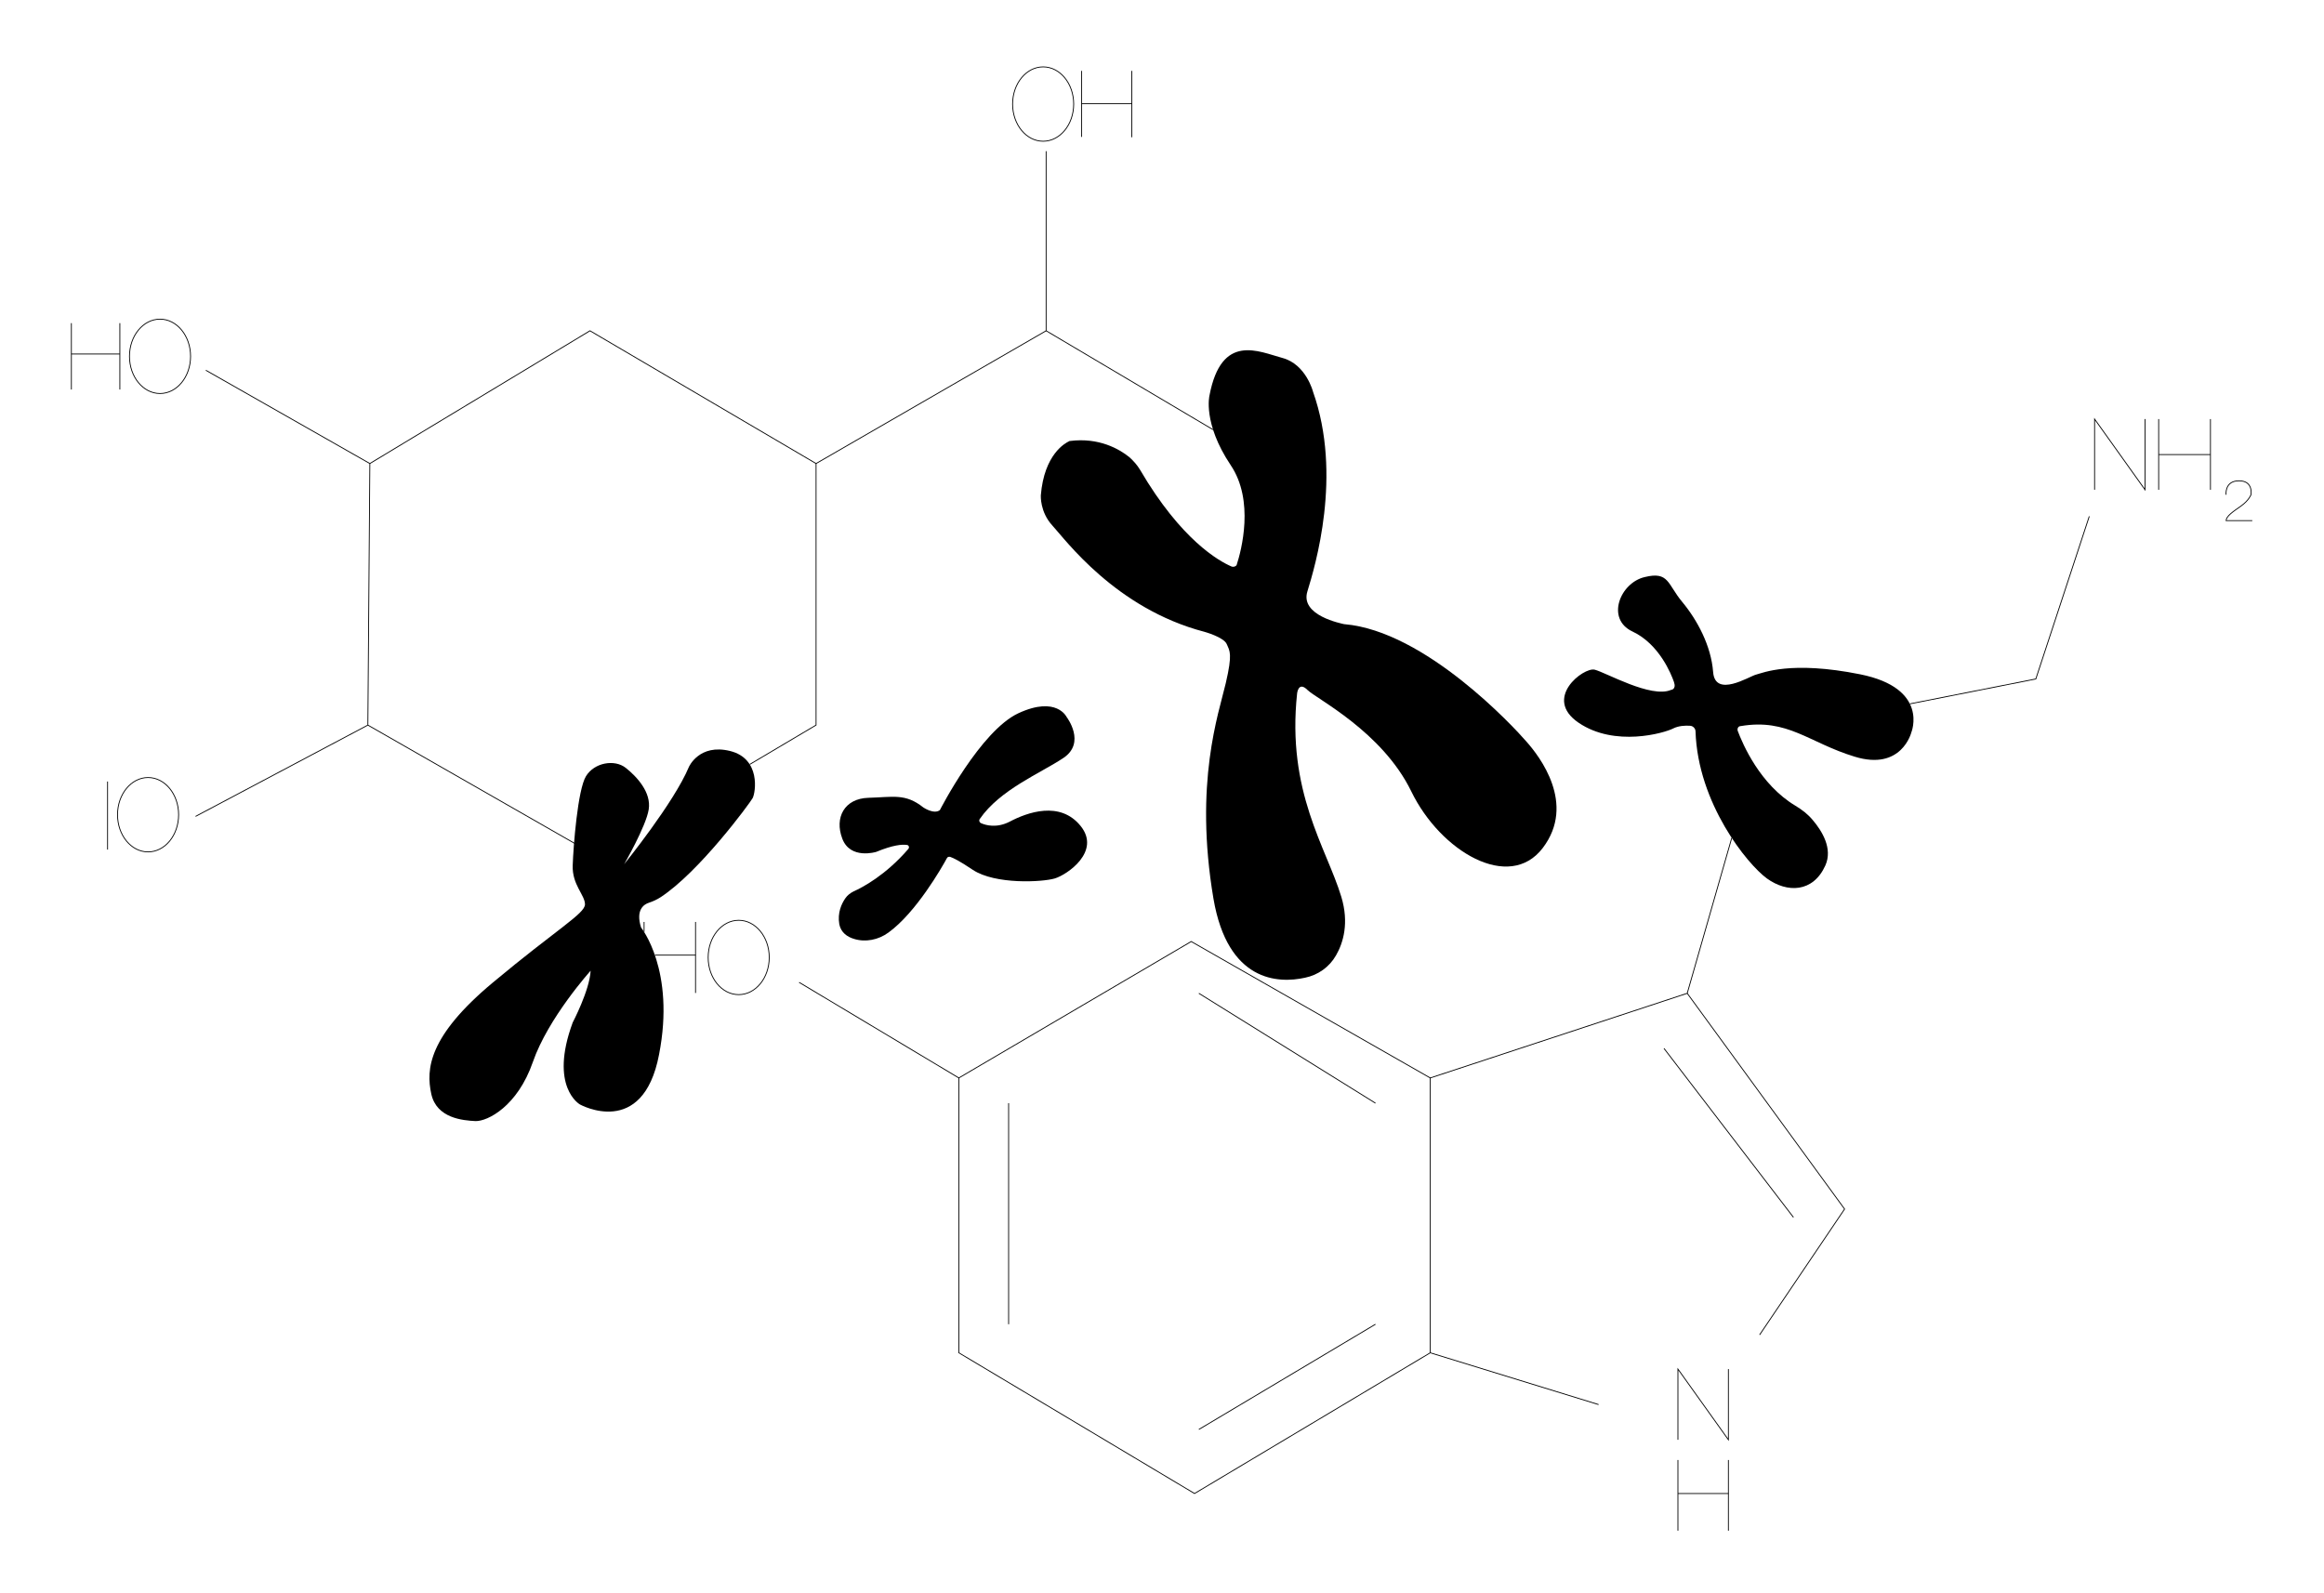 <?xml version="1.0" encoding="UTF-8"?>
<svg id="Calque_1" data-name="Calque 1" xmlns="http://www.w3.org/2000/svg" viewBox="0 0 700 480">
  <defs>
    <style>
      .cls-1, .cls-2 {
        fill: none;
      }

      .cls-2 {
        stroke: #000;
        stroke-miterlimit: 10;
        stroke-width: .25px;
      }
    </style>
  </defs>
  <polyline class="cls-2" points="315.1 45.55 315.1 99.65 365.39 129.45"/>
  <line class="cls-2" x1="62" y1="111.55" x2="111.4" y2="139.65"/>
  <line class="cls-2" x1="110.8" y1="218.45" x2="58.9" y2="245.95"/>
  <polyline class="cls-2" points="575.26 212.05 613.2 204.55 629.3 155.55"/>
  <polyline class="cls-2" points="240.7 295.95 288.8 324.75 358.8 283.65 430.8 324.75 508.2 299.25 521.61 252.44"/>
  <polyline class="cls-2" points="530 402.15 555.6 364.25 508.2 299.25"/>
  <polyline class="cls-2" points="481.5 423.15 430.8 407.55 430.8 324.75"/>
  <polyline class="cls-2" points="288.8 324.75 288.8 407.55 359.8 449.95 430.8 407.55"/>
  <line class="cls-2" x1="361.1" y1="430.65" x2="414.3" y2="398.95"/>
  <line class="cls-2" x1="303.8" y1="332.35" x2="303.8" y2="398.95"/>
  <line class="cls-2" x1="361.1" y1="299.25" x2="414.3" y2="332.35"/>
  <line class="cls-2" x1="501.2" y1="315.85" x2="540.2" y2="366.75"/>
  <polyline class="cls-2" points="505.4 433.75 505.4 412.45 520.6 433.75 520.6 412.45"/>
  <line class="cls-2" x1="505.4" y1="461.15" x2="505.4" y2="439.85"/>
  <line class="cls-2" x1="520.6" y1="461.15" x2="520.6" y2="439.85"/>
  <line class="cls-2" x1="505.4" y1="449.95" x2="520.6" y2="449.95"/>
  <ellipse class="cls-2" cx="222.5" cy="288.45" rx="9.2" ry="11.2"/>
  <line class="cls-2" x1="209.5" y1="277.75" x2="209.5" y2="299.15"/>
  <line class="cls-2" x1="197.25" y1="287.75" x2="209.5" y2="287.75"/>
  <line class="cls-2" x1="194" y1="277.75" x2="194" y2="280.76"/>
  <ellipse class="cls-2" cx="44.6" cy="245.45" rx="9.2" ry="11.2"/>
  <line class="cls-2" x1="32.4" y1="235.45" x2="32.4" y2="255.95"/>
  <ellipse class="cls-2" cx="48.2" cy="107.35" rx="9.2" ry="11.2"/>
  <line class="cls-2" x1="36.1" y1="97.35" x2="36.1" y2="117.35"/>
  <line class="cls-2" x1="21.5" y1="97.35" x2="21.5" y2="117.35"/>
  <line class="cls-2" x1="36.1" y1="106.65" x2="21.5" y2="106.65"/>
  <ellipse class="cls-2" cx="314.2" cy="31.35" rx="9.2" ry="11.2"/>
  <line class="cls-2" x1="325.8" y1="21.35" x2="325.8" y2="41.25"/>
  <line class="cls-2" x1="340.9" y1="21.35" x2="340.9" y2="41.35"/>
  <line class="cls-2" x1="325.8" y1="31.25" x2="340.9" y2="31.25"/>
  <polyline class="cls-2" points="630.9 147.55 630.9 126.25 646.1 147.55 646.1 126.25"/>
  <line class="cls-2" x1="650.2" y1="126.25" x2="650.2" y2="147.55"/>
  <line class="cls-2" x1="665.8" y1="126.25" x2="665.8" y2="147.55"/>
  <line class="cls-2" x1="650.2" y1="136.95" x2="665.8" y2="136.95"/>
  <path class="cls-2" d="m670.5,149.05s-.5-4.2,3.9-4.2,3.6,4.2,3.6,4.2c0,0-.6,1.7-3,3.4s-4.4,3-4.5,4.4h7.9"/>
  <g id="Calque_2" data-name="Calque 2">
    <path d="m370.9,170.65c-3.7-1.6-15.1-7.9-27.5-29.1-.9-1.5-2-2.7-3.2-3.8-3.1-2.5-9.2-6-17.9-4.9-.1,0-.2,0-.3.1-1.1.5-7.5,3.9-8.5,16.3,0,0-.3,5,3.5,9.1s19,25,45.8,32c0,0,5.8,1.6,6.7,3.7s1.8,2.8-.3,11.8-9.6,30-3.7,64.9c4.3,25.1,19.5,25.6,27.6,23.8,3.9-.8,7.3-3.2,9.3-6.7,2.2-3.8,4-9.8,1.6-17.7-4.5-14.8-16.5-31.6-13.3-61.3,0,0,.4-3.7,3.1-1s22.5,12.5,31.3,30.6c8.8,18.1,29.5,30.3,39.6,17s-1-27.6-4.9-32c-3.8-4.4-30.5-33.3-54.8-35.4h-.1c-.8-.2-13.4-2.6-11.1-9.9,2.3-7.5,10.6-35,1.7-60.1,0,0-2.1-8.3-9.2-10.2s-18.4-7.7-22,11.3c0,0-2.1,8.3,6.4,21,7.2,10.7,3.2,25.7,1.8,30-.1.4-.9.8-1.6.5h0Z"/>
    <path d="m523.4,220.15c1.5,4,6.7,16.2,17.4,22.6,2,1.2,3.8,2.6,5.2,4.3,2.8,3.3,6.1,8.6,3.8,13.7-3.7,8.2-11.5,8.3-17.6,3.9-5.9-4.3-20.8-22.6-21.5-44.3,0-.9-.8-1.7-1.7-1.7-1.4-.1-3.4,0-5,.8-2.7,1.4-17.6,5.7-28.5-1.7s1.5-16.8,4.8-16,17,8.7,23,6.1c0,0,1.7-.1.9-2.4s-4.4-11.4-12.5-15.2-3.7-14.7,3.7-16.4c7.3-1.8,6.8,2.1,11.3,7.5s8.7,13.2,9.3,21.1,10.9,1.3,12.9.8,10.5-4.3,31.4-.1,15.4,17.5,15.4,17.5c0,0-2.9,11.7-17.1,7.3-13.8-4.2-20.1-11.6-34.3-9.2-.7,0-1.1.7-.9,1.4h0Z"/>
    <path d="m283.1,244.05s12.2-23.9,23.7-29.2,14.5,1.2,14.5,1.2c0,0,5.9,7.7-1,12.3-6.7,4.5-19.1,9.5-25.2,18.4-.3.4-.1,1,.3,1.2,1.5.7,4.8,1.6,8.7-.4,5.3-2.8,15.2-6.4,21.4,1.3,6.2,7.7-4.1,14.7-7.8,15.8s-17.9,1.9-24.7-2.6c-4-2.7-5.9-3.6-6.8-3.9-.4-.1-.8,0-1,.4-1.5,2.8-9.3,16.4-17.6,22.4-3,2.2-6.9,3-10.4,1.9-2-.6-3.9-1.9-4.4-4.4-.6-3.5.7-6.2,1.8-7.8.6-.9,1.5-1.6,2.5-2.1,2.7-1.2,9.7-4.9,16.5-12.8.4-.5.1-1.2-.5-1.2-1.4-.2-4.1,0-9.2,2.1,0,0-7.8,2.4-10.2-4-2.4-6.3.6-12.1,7.9-12.3,7.4-.2,11.1-1.4,16.5,2.9,0,0,3.2,2.2,5,.8h0Z"/>
    <path d="m188,260.35s15-18.5,19.5-29.3c0,0,3.1-7.1,12.4-4.8s7.7,12.5,6.8,14.2c-.9,1.6-16.1,22.3-27.8,29.9-1.1.7-2.2,1.2-3.4,1.6-1.6.5-4.1,2.2-2.4,7.5,0,0,10.4,12.8,5.4,38.3-4.9,25.5-23.8,15-23.8,15,0,0-9.4-5.2-2.2-24.7,0,0,5.1-9.7,5.4-15.6,0,0-12.8,14.2-17.4,27.5-4.6,13.3-13.6,17.9-17.3,17.8-3.7-.2-11.7-.8-13.3-8.2s-.9-17.3,18.5-33.5,27.8-20.8,27.8-23.6-3.9-5.9-3.7-11.7,1.5-22.8,4-26.9,8.6-5.2,12-2.5,7.7,7.4,6.9,12.5-7.4,16.5-7.4,16.5h0Z"/>
  </g>
  <polyline class="cls-2" points="173.09 254.09 110.8 218.45 111.4 139.65 177.7 99.65 245.8 139.65 315.1 99.65"/>
  <polyline class="cls-2" points="245.8 139.65 245.8 218.45 225.82 230.29"/>
  <g id="Calque_2-2" data-name="Calque 2">
    <rect class="cls-1" width="700" height="480"/>
  </g>
</svg>